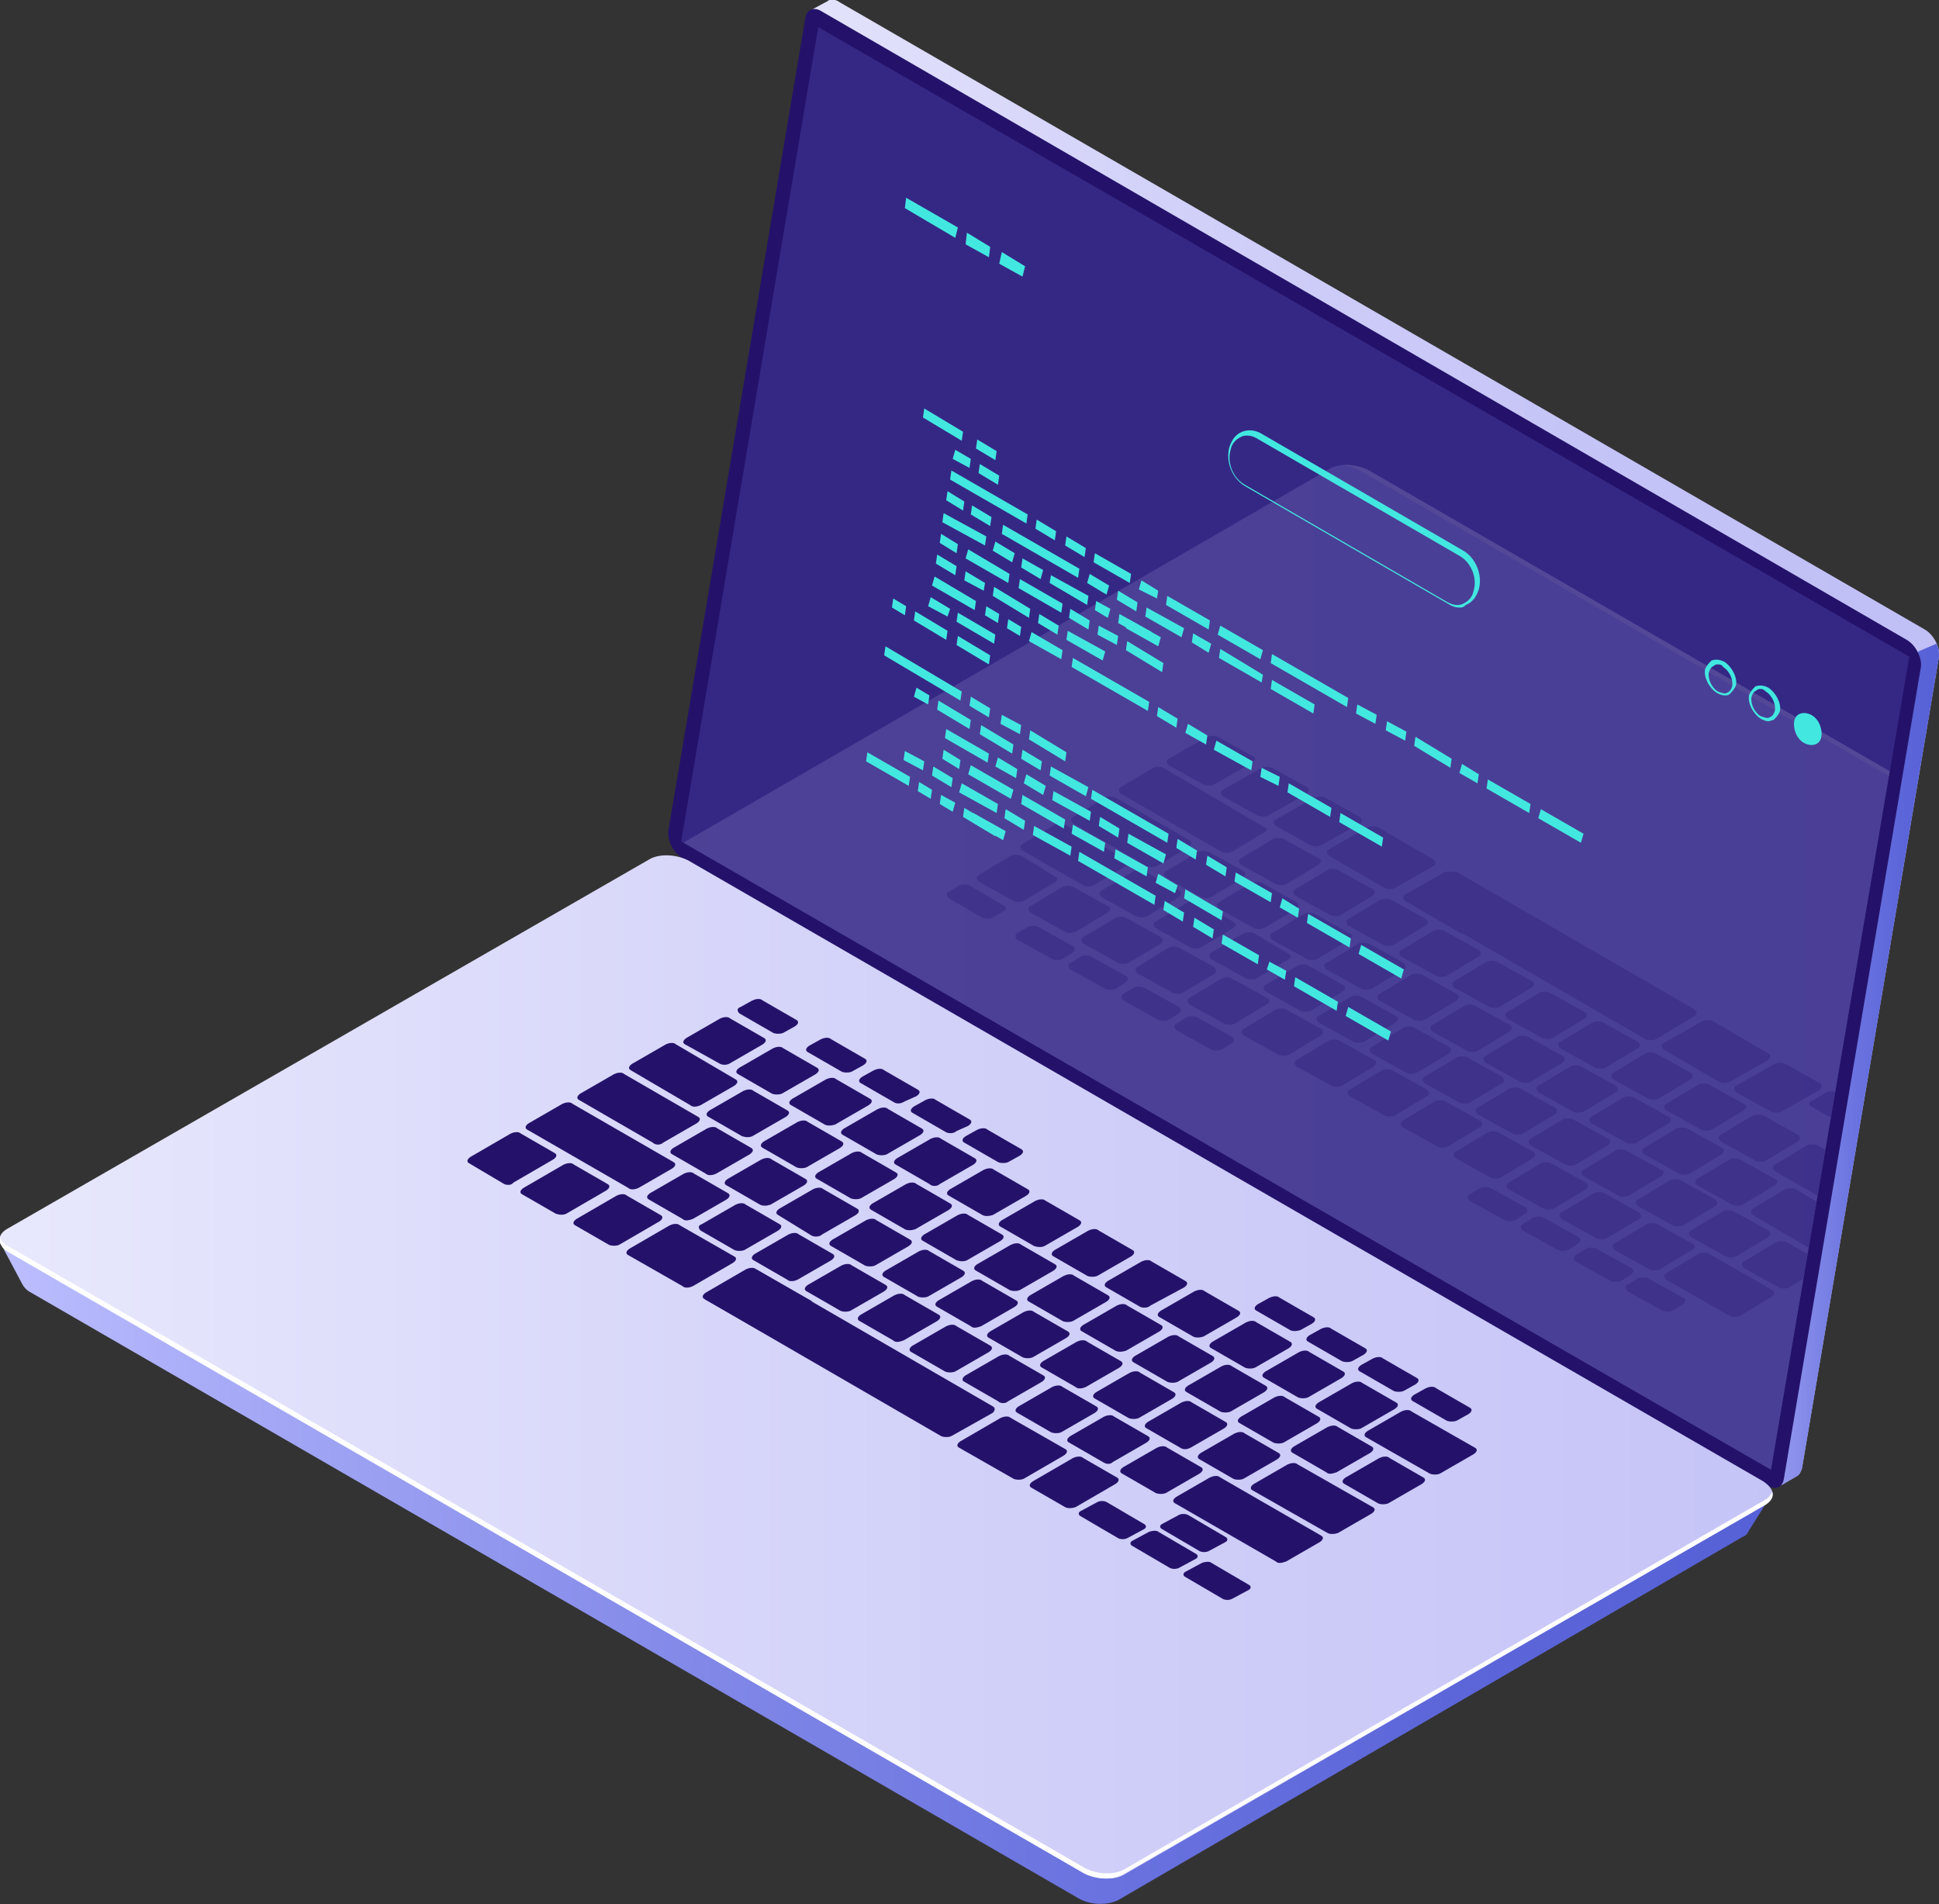 <?xml version="1.0" encoding="utf-8"?>
<!-- Generator: Adobe Illustrator 22.0.0, SVG Export Plug-In . SVG Version: 6.00 Build 0)  -->
<svg version="1.1" id="main" xmlns="http://www.w3.org/2000/svg" xmlns:xlink="http://www.w3.org/1999/xlink" x="0px" y="0px"
	 viewBox="0 0 150 147.3" style="enable-background:new 0 0 150 147.3;" xml:space="preserve">
<rect x="0" y="0" width="150" height="147.3" fill="#333333" stroke="none"/>
<style type="text/css">
	.st0{fill:url(#SVGID_1_);}
	.st1{fill:url(#SVGID_2_);}
	.st2{fill:#24126A;}
	.st3{opacity:0.51;}
	.st4{fill:#453C9E;}
	.st5{fill:url(#SVGID_3_);}
	.st6{fill:url(#SVGID_4_);}
	.st7{fill:#FFFFFF;}
	.st8{opacity:0.15;}
	.st9{clip-path:url(#SVGID_6_);}
	.st10{fill:url(#SVGID_7_);}
	.st11{fill:url(#SVGID_8_);}
	.st12{opacity:0.5;}
	.st13{fill:#42E8E0;}
</style>
<g id="group">
	<g>
		<g>
			
				<linearGradient id="SVGID_1_" gradientUnits="userSpaceOnUse" x1="1673.953" y1="57.475" x2="1770.93" y2="57.475" gradientTransform="matrix(-1 0 0 1 1823.953 0)">
				<stop  offset="0" style="stop-color:#C0BFF6"/>
				<stop  offset="0.294" style="stop-color:#C5C4F7"/>
				<stop  offset="0.64" style="stop-color:#D3D2F9"/>
				<stop  offset="1" style="stop-color:#E9E9FD"/>
			</linearGradient>
			<path class="st0" d="M53,63.5L63.5,1.2l-0.8-0.4L64,0.1l0,0c0.2-0.2,0.6-0.2,1,0.1l83.9,48.5c0.7,0.4,1.2,1.4,1.1,2.1l-10.6,62.8
				c-0.1,0.3-0.2,0.5-0.4,0.6l0,0l-1.2,0.7l-0.2-1.2l0.1,0L54.1,65.6C53.4,65.2,52.9,64.2,53,63.5z"/>
			
				<linearGradient id="SVGID_2_" gradientUnits="userSpaceOnUse" x1="1673.953" y1="82.345" x2="1690.605" y2="82.345" gradientTransform="matrix(-1 0 0 1 1823.953 0)">
				<stop  offset="0" style="stop-color:#5761D7"/>
				<stop  offset="0.178" style="stop-color:#5C66D9"/>
				<stop  offset="0.388" style="stop-color:#6A73DF"/>
				<stop  offset="0.613" style="stop-color:#8289E8"/>
				<stop  offset="0.849" style="stop-color:#A3A7F5"/>
				<stop  offset="1" style="stop-color:#BCBEFF"/>
			</linearGradient>
			<path class="st1" d="M148.4,50.4l1.4-0.6c0.2,0.4,0.2,0.7,0.2,1l-10.6,62.8c-0.1,0.3-0.2,0.5-0.4,0.6l0,0l-1.2,0.7l-0.2-1.2
				l0.1,0l-4.2-2.4L148.4,50.4z"/>
			<path class="st2" d="M52.8,66.4l83.9,48.5c0.6,0.4,1.2,0.2,1.3-0.5l10.6-62.8c0.1-0.7-0.4-1.7-1.1-2.1L63.6,0.9
				c-0.6-0.4-1.2-0.2-1.3,0.5L51.7,64.3C51.6,65,52.1,66,52.8,66.4z"/>
			<g class="st3">
				<polygon class="st4" points="63.3,2.1 147.7,50.8 137,113.7 52.7,65.1 				"/>
			</g>
		</g>
		<g>
			
				<linearGradient id="SVGID_3_" gradientUnits="userSpaceOnUse" x1="1686.945" y1="109.48" x2="1823.908" y2="109.48" gradientTransform="matrix(-1 0 0 1 1823.953 0)">
				<stop  offset="0" style="stop-color:#5761D7"/>
				<stop  offset="0.178" style="stop-color:#5C66D9"/>
				<stop  offset="0.388" style="stop-color:#6A73DF"/>
				<stop  offset="0.613" style="stop-color:#8289E8"/>
				<stop  offset="0.849" style="stop-color:#A3A7F5"/>
				<stop  offset="1" style="stop-color:#BCBEFF"/>
			</linearGradient>
			<path class="st5" d="M0,96.1l4.6,2.4L50.6,72c0.8-0.4,2.1-0.4,3,0.1l79.2,45.7c0.8-0.4,4.2-2.1,4.2-2.1l-1.7,2.7c0,0,0,0,0,0
				c-0.1,0.2-0.2,0.4-0.5,0.5L86.5,147c-0.8,0.4-2.1,0.4-3-0.1L2.4,100c-0.4-0.2-0.6-0.5-0.7-0.7l0,0L0,96.1z"/>
			
				<linearGradient id="SVGID_4_" gradientUnits="userSpaceOnUse" x1="1626.098" y1="105.735" x2="1827.918" y2="105.735" gradientTransform="matrix(-1 0 0 1 1823.953 0)">
				<stop  offset="0" style="stop-color:#C0BFF6"/>
				<stop  offset="0.294" style="stop-color:#C5C4F7"/>
				<stop  offset="0.64" style="stop-color:#D3D2F9"/>
				<stop  offset="1" style="stop-color:#E9E9FD"/>
			</linearGradient>
			<path class="st6" d="M0.8,96.9l83.1,48c0.9,0.5,2.3,0.6,3.1,0.1l49.6-28.6c0.8-0.5,0.7-1.2-0.2-1.8l-83.1-48
				c-0.9-0.5-2.3-0.6-3.1-0.1L0.5,95.1C-0.3,95.6-0.2,96.4,0.8,96.9z"/>
			<path class="st7" d="M0.8,96.5l83.1,48c0.9,0.5,2.3,0.6,3.1,0.1l49.6-28.6c0.3-0.2,0.4-0.4,0.5-0.6c0.1,0.4-0.1,0.7-0.5,1
				L86.9,145c-0.8,0.5-2.2,0.4-3.1-0.1l-83.1-48c-0.6-0.3-0.8-0.8-0.7-1.2C0.1,96,0.3,96.3,0.8,96.5z"/>
		</g>
	</g>
	<g class="st8">
		<defs>
			<polygon id="SVGID_5_" class="st8" points="147.7,50.8 63.3,2.1 52.7,65.1 137,113.7 			"/>
		</defs>
		<clipPath id="SVGID_6_">
			<use xlink:href="#SVGID_5_"  style="overflow:visible;"/>
		</clipPath>
		<g class="st9">
			<g>
				
					<linearGradient id="SVGID_7_" gradientUnits="userSpaceOnUse" x1="1634.279" y1="79.338" x2="1771.242" y2="79.338" gradientTransform="matrix(-1 0 0 1 1823.953 0)">
					<stop  offset="0" style="stop-color:#5761D7"/>
					<stop  offset="0.178" style="stop-color:#5C66D9"/>
					<stop  offset="0.388" style="stop-color:#6A73DF"/>
					<stop  offset="0.613" style="stop-color:#8289E8"/>
					<stop  offset="0.849" style="stop-color:#A3A7F5"/>
					<stop  offset="1" style="stop-color:#BCBEFF"/>
				</linearGradient>
				<path class="st10" d="M52.7,66l4.6,2.4l45.9-26.5c0.8-0.4,2.1-0.4,3,0.1l79.2,45.7c0.8-0.4,4.2-2.1,4.2-2.1l-1.7,2.7
					c0,0,0,0,0,0c-0.1,0.2-0.2,0.4-0.5,0.5l-48.4,27.9c-0.8,0.4-2.1,0.4-3-0.1L55.1,69.9c-0.4-0.2-0.6-0.5-0.7-0.7l0,0L52.7,66z"/>
				
					<linearGradient id="SVGID_8_" gradientUnits="userSpaceOnUse" x1="1680.299" y1="75.593" x2="1817.335" y2="75.593" gradientTransform="matrix(-1 0 0 1 1823.953 0)">
					<stop  offset="0" style="stop-color:#C0BFF6"/>
					<stop  offset="0.294" style="stop-color:#C5C4F7"/>
					<stop  offset="0.64" style="stop-color:#D3D2F9"/>
					<stop  offset="1" style="stop-color:#E9E9FD"/>
				</linearGradient>
				<path class="st11" d="M53.4,66.7l83.1,48c0.9,0.5,2.3,0.6,3.1,0.1l49.6-28.6c0.8-0.5,0.7-1.2-0.2-1.8l-83.1-48
					c-0.9-0.5-2.3-0.6-3.1-0.1L53.2,65C52.4,65.4,52.5,66.2,53.4,66.7z"/>
				<path class="st7" d="M189,84.4l-83.1-48c-0.6-0.3-1.4-0.5-2.1-0.4c0.5,0,1,0.2,1.4,0.4l83.1,48c0.9,0.5,1,1.3,0.2,1.8L139,114.8
					c-0.3,0.2-0.6,0.3-1,0.3c0.6,0,1.2,0,1.6-0.3l49.6-28.6C190,85.8,189.9,85,189,84.4z"/>
			</g>
			<g class="st12">
				<path class="st2" d="M96.9,58.5l-2.7-1.5c-0.2-0.1-0.6-0.1-0.8,0l-3,1.7c-0.2,0.1-0.2,0.3,0,0.5l2.7,1.5c0.2,0.1,0.6,0.1,0.8,0
					l3-1.7C97.1,58.8,97.2,58.6,96.9,58.5z"/>
				<path class="st2" d="M101.1,60.9l-2.7-1.5c-0.2-0.1-0.6-0.1-0.8,0l-3,1.7c-0.2,0.1-0.2,0.3,0,0.5l2.7,1.5c0.2,0.1,0.6,0.1,0.8,0
					l3-1.7C101.3,61.2,101.3,61,101.1,60.9z"/>
				<path class="st2" d="M105.2,63.2l-2.7-1.5c-0.2-0.1-0.6-0.1-0.8,0l-3,1.7c-0.2,0.1-0.2,0.3,0,0.5l2.7,1.5c0.2,0.1,0.6,0.1,0.8,0
					l3-1.7C105.4,63.6,105.4,63.4,105.2,63.2z"/>
				<path class="st2" d="M102,66.4l-2.7-1.5c-0.2-0.1-0.6-0.1-0.8,0l-2.5,1.5c-0.2,0.1-0.2,0.3,0,0.5l2.7,1.5c0.2,0.1,0.6,0.1,0.8,0
					l2.5-1.5C102.2,66.7,102.3,66.5,102,66.4z"/>
				<path class="st2" d="M106.2,68.8l-2.7-1.5c-0.2-0.1-0.6-0.1-0.8,0l-2.5,1.5c-0.2,0.1-0.2,0.3,0,0.5l2.7,1.5
					c0.2,0.1,0.6,0.1,0.8,0l2.5-1.5C106.4,69.1,106.4,68.9,106.2,68.8z"/>
				<path class="st2" d="M110.3,71.1l-2.7-1.5c-0.2-0.1-0.6-0.1-0.8,0l-2.5,1.5c-0.2,0.1-0.2,0.3,0,0.5l2.7,1.5
					c0.2,0.1,0.6,0.1,0.8,0l2.5-1.5C110.5,71.5,110.5,71.3,110.3,71.1z"/>
				<path class="st2" d="M114.4,73.5l-2.7-1.5c-0.2-0.1-0.6-0.1-0.8,0l-2.5,1.5c-0.2,0.1-0.2,0.3,0,0.5l2.7,1.5
					c0.2,0.1,0.6,0.1,0.8,0l2.5-1.5C114.6,73.9,114.6,73.6,114.4,73.5z"/>
				<path class="st2" d="M118.5,75.9l-2.7-1.5c-0.2-0.1-0.6-0.1-0.8,0l-2.5,1.5c-0.2,0.1-0.2,0.3,0,0.5l2.7,1.5
					c0.2,0.1,0.6,0.1,0.8,0l2.5-1.5C118.7,76.2,118.7,76,118.5,75.9z"/>
				<path class="st2" d="M122.6,78.3l-2.7-1.5c-0.2-0.1-0.6-0.1-0.8,0l-2.5,1.5c-0.2,0.1-0.2,0.3,0,0.5l2.7,1.5
					c0.2,0.1,0.6,0.1,0.8,0l2.5-1.5C122.8,78.6,122.8,78.4,122.6,78.3z"/>
				<path class="st2" d="M126.7,80.6l-2.7-1.5c-0.2-0.1-0.6-0.1-0.8,0l-2.5,1.5c-0.2,0.1-0.2,0.3,0,0.5l2.7,1.5
					c0.2,0.1,0.6,0.1,0.8,0l2.5-1.5C126.9,81,126.9,80.8,126.7,80.6z"/>
				<path class="st2" d="M130.8,83l-2.7-1.5c-0.2-0.1-0.6-0.1-0.8,0l-2.5,1.5c-0.2,0.1-0.2,0.3,0,0.5l2.7,1.5c0.2,0.1,0.6,0.1,0.8,0
					l2.5-1.5C131,83.4,131,83.1,130.8,83z"/>
				<path class="st2" d="M134.9,85.4l-2.7-1.5c-0.2-0.1-0.6-0.1-0.8,0l-2.5,1.5c-0.2,0.1-0.2,0.3,0,0.5l2.7,1.5
					c0.2,0.1,0.6,0.1,0.8,0l2.5-1.5C135.1,85.7,135.2,85.5,134.9,85.4z"/>
				<path class="st2" d="M139.1,87.8l-2.7-1.5c-0.2-0.1-0.6-0.1-0.8,0l-2.5,1.5c-0.2,0.1-0.2,0.3,0,0.5l2.7,1.5
					c0.2,0.1,0.6,0.1,0.8,0l2.5-1.5C139.3,88.1,139.3,87.9,139.1,87.8z"/>
				<path class="st2" d="M100.3,69.8l-2.7-1.5c-0.2-0.1-0.6-0.1-0.8,0l-2.5,1.5c-0.2,0.1-0.2,0.3,0,0.5l2.7,1.5
					c0.2,0.1,0.6,0.1,0.8,0l2.5-1.5C100.5,70.1,100.5,69.9,100.3,69.8z"/>
				<path class="st2" d="M96.2,67.4l-2.7-1.5c-0.2-0.1-0.6-0.1-0.8,0l-2.5,1.5c-0.2,0.1-0.2,0.3,0,0.5l2.7,1.5
					c0.2,0.1,0.6,0.1,0.8,0l2.5-1.5C96.3,67.7,96.4,67.5,96.2,67.4z"/>
				<path class="st2" d="M92,65l-5.7-3.3c-0.2-0.1-0.6-0.1-0.8,0l-2.5,1.5c-0.2,0.1-0.2,0.3,0,0.5l5.7,3.3c0.2,0.1,0.6,0.1,0.8,0
					l2.5-1.5C92.2,65.3,92.2,65.1,92,65z"/>
				<path class="st2" d="M87.1,66.5l-4.7-2.7c-0.2-0.1-0.6-0.1-0.8,0l-2.5,1.5c-0.2,0.1-0.2,0.3,0,0.5l4.7,2.7
					c0.2,0.1,0.6,0.1,0.8,0l2.5-1.5C87.3,66.9,87.3,66.7,87.1,66.5z"/>
				<path class="st2" d="M104.4,72.2l-2.7-1.5c-0.2-0.1-0.6-0.1-0.8,0l-2.5,1.5c-0.2,0.1-0.2,0.3,0,0.5l2.7,1.5
					c0.2,0.1,0.6,0.1,0.8,0l2.5-1.5C104.6,72.5,104.7,72.3,104.4,72.2z"/>
				<path class="st2" d="M108.6,74.5l-2.7-1.5c-0.2-0.1-0.6-0.1-0.8,0l-2.5,1.5c-0.2,0.1-0.2,0.3,0,0.5l2.7,1.5
					c0.2,0.1,0.6,0.1,0.8,0l2.5-1.5C108.8,74.9,108.8,74.7,108.6,74.5z"/>
				<path class="st2" d="M112.7,76.9l-2.7-1.5c-0.2-0.1-0.6-0.1-0.8,0l-2.5,1.5c-0.2,0.1-0.2,0.3,0,0.5l2.7,1.5
					c0.2,0.1,0.6,0.1,0.8,0l2.5-1.5C112.9,77.2,112.9,77,112.7,76.9z"/>
				<path class="st2" d="M116.8,79.3l-2.7-1.5c-0.2-0.1-0.6-0.1-0.8,0l-2.5,1.5c-0.2,0.1-0.2,0.3,0,0.5l2.7,1.5
					c0.2,0.1,0.6,0.1,0.8,0l2.5-1.5C117,79.6,117,79.4,116.8,79.3z"/>
				<path class="st2" d="M120.9,81.7l-2.7-1.5c-0.2-0.1-0.6-0.1-0.8,0l-2.5,1.5c-0.2,0.1-0.2,0.3,0,0.5l2.7,1.5
					c0.2,0.1,0.6,0.1,0.8,0l2.5-1.5C121.1,82,121.1,81.8,120.9,81.7z"/>
				<path class="st2" d="M125,84l-2.7-1.5c-0.2-0.1-0.6-0.1-0.8,0L119,84c-0.2,0.1-0.2,0.3,0,0.5l2.7,1.5c0.2,0.1,0.6,0.1,0.8,0
					l2.5-1.5C125.2,84.4,125.2,84.2,125,84z"/>
				<path class="st2" d="M129.1,86.4l-2.7-1.5c-0.2-0.1-0.6-0.1-0.8,0l-2.5,1.5c-0.2,0.1-0.2,0.3,0,0.5l2.7,1.5
					c0.2,0.1,0.6,0.1,0.8,0l2.5-1.5C129.3,86.7,129.3,86.5,129.1,86.4z"/>
				<path class="st2" d="M133.2,88.8l-2.7-1.5c-0.2-0.1-0.6-0.1-0.8,0l-2.5,1.5c-0.2,0.1-0.2,0.3,0,0.5l2.7,1.5
					c0.2,0.1,0.6,0.1,0.8,0l2.5-1.5C133.4,89.1,133.4,88.9,133.2,88.8z"/>
				<path class="st2" d="M137.3,91.2l-2.7-1.5c-0.2-0.1-0.6-0.1-0.8,0l-2.5,1.5c-0.2,0.1-0.2,0.3,0,0.5l2.7,1.5
					c0.2,0.1,0.6,0.1,0.8,0l2.5-1.5C137.5,91.5,137.6,91.3,137.3,91.2z"/>
				<path class="st2" d="M144.7,95.4l-5.8-3.4c-0.2-0.1-0.6-0.1-0.8,0l-2.5,1.5c-0.2,0.1-0.2,0.3,0,0.5l5.8,3.4
					c0.2,0.1,0.6,0.1,0.8,0l2.5-1.5C144.9,95.7,144.9,95.5,144.7,95.4z"/>
				<path class="st2" d="M137.1,99.8l-4.9-2.8c-0.2-0.1-0.6-0.1-0.8,0l-2.5,1.5c-0.2,0.1-0.2,0.3,0,0.5l4.9,2.8
					c0.2,0.1,0.6,0.1,0.8,0l2.5-1.5C137.3,100.1,137.3,99.9,137.1,99.8z"/>
				<path class="st2" d="M103.9,76.2l-2.7-1.5c-0.2-0.1-0.6-0.1-0.8,0l-2.5,1.5c-0.2,0.1-0.2,0.3,0,0.5l2.7,1.5
					c0.2,0.1,0.6,0.1,0.8,0l2.5-1.5C104.1,76.5,104.1,76.3,103.9,76.2z"/>
				<path class="st2" d="M99.7,73.8L97,72.2c-0.2-0.1-0.6-0.1-0.8,0l-2.5,1.5c-0.2,0.1-0.2,0.3,0,0.5l2.7,1.5c0.2,0.1,0.6,0.1,0.8,0
					l2.5-1.5C99.9,74.1,99.9,73.9,99.7,73.8z"/>
				<path class="st2" d="M95.4,71.3l-2.7-1.5c-0.2-0.1-0.6-0.1-0.8,0l-2.5,1.5c-0.2,0.1-0.2,0.3,0,0.5l2.7,1.5
					c0.2,0.1,0.6,0.1,0.8,0l2.5-1.5C95.6,71.7,95.7,71.5,95.4,71.3z"/>
				<path class="st2" d="M91.2,68.9l-2.7-1.5c-0.2-0.1-0.6-0.1-0.8,0l-2.5,1.5c-0.2,0.1-0.2,0.3,0,0.5l2.7,1.5
					c0.2,0.1,0.6,0.1,0.8,0l2.5-1.5C91.4,69.2,91.4,69,91.2,68.9z"/>
				<path class="st2" d="M108,78.6l-2.7-1.5c-0.2-0.1-0.6-0.1-0.8,0l-2.5,1.5c-0.2,0.1-0.2,0.3,0,0.5l2.7,1.5c0.2,0.1,0.6,0.1,0.8,0
					l2.5-1.5C108.2,78.9,108.2,78.7,108,78.6z"/>
				<path class="st2" d="M112.1,81l-2.7-1.5c-0.2-0.1-0.6-0.1-0.8,0l-2.5,1.5c-0.2,0.1-0.2,0.3,0,0.5l2.7,1.5c0.2,0.1,0.6,0.1,0.8,0
					l2.5-1.5C112.3,81.3,112.3,81.1,112.1,81z"/>
				<path class="st2" d="M116.2,83.3l-2.7-1.5c-0.2-0.1-0.6-0.1-0.8,0l-2.5,1.5c-0.2,0.1-0.2,0.3,0,0.5l2.7,1.5
					c0.2,0.1,0.6,0.1,0.8,0l2.5-1.5C116.4,83.7,116.4,83.5,116.2,83.3z"/>
				<path class="st2" d="M120.3,85.7l-2.7-1.5c-0.2-0.1-0.6-0.1-0.8,0l-2.5,1.5c-0.2,0.1-0.2,0.3,0,0.5l2.7,1.5
					c0.2,0.1,0.6,0.1,0.8,0l2.5-1.5C120.5,86,120.5,85.8,120.3,85.7z"/>
				<path class="st2" d="M124.4,88.1l-2.7-1.5c-0.2-0.1-0.6-0.1-0.8,0l-2.5,1.5c-0.2,0.1-0.2,0.3,0,0.5l2.7,1.5
					c0.2,0.1,0.6,0.1,0.8,0l2.5-1.5C124.6,88.4,124.6,88.2,124.4,88.1z"/>
				<path class="st2" d="M128.5,90.5l-2.7-1.5c-0.2-0.1-0.6-0.1-0.8,0l-2.5,1.5c-0.2,0.1-0.2,0.3,0,0.5l2.7,1.5
					c0.2,0.1,0.6,0.1,0.8,0l2.5-1.5C128.7,90.8,128.8,90.6,128.5,90.5z"/>
				<path class="st2" d="M132.7,92.8l-2.7-1.5c-0.2-0.1-0.6-0.1-0.8,0l-2.5,1.5c-0.2,0.1-0.2,0.3,0,0.5l2.7,1.5
					c0.2,0.1,0.6,0.1,0.8,0l2.5-1.5C132.9,93.2,132.9,93,132.7,92.8z"/>
				<path class="st2" d="M136.8,95.2l-2.7-1.5c-0.2-0.1-0.6-0.1-0.8,0l-2.5,1.5c-0.2,0.1-0.2,0.3,0,0.5l2.7,1.5
					c0.2,0.1,0.6,0.1,0.8,0l2.5-1.5C137,95.5,137,95.3,136.8,95.2z"/>
				<path class="st2" d="M140.9,97.6l-2.7-1.5c-0.2-0.1-0.6-0.1-0.8,0l-2.5,1.5c-0.2,0.1-0.2,0.3,0,0.5l2.7,1.5
					c0.2,0.1,0.6,0.1,0.8,0l2.5-1.5C141.1,97.9,141.1,97.7,140.9,97.6z"/>
				<path class="st2" d="M93.9,74.8l-2.7-1.5c-0.2-0.1-0.6-0.1-0.8,0L88,74.8c-0.2,0.1-0.2,0.3,0,0.5l2.7,1.5c0.2,0.1,0.6,0.1,0.8,0
					l2.5-1.5C94.1,75.2,94.1,75,93.9,74.8z"/>
				<path class="st2" d="M89.8,72.5l-2.7-1.5c-0.2-0.1-0.6-0.1-0.8,0l-2.5,1.5c-0.2,0.1-0.2,0.3,0,0.5l2.7,1.5
					c0.2,0.1,0.6,0.1,0.8,0l2.5-1.5C90,72.8,90,72.6,89.8,72.5z"/>
				<path class="st2" d="M85.7,70.1l-2.7-1.5c-0.2-0.1-0.6-0.1-0.8,0l-2.5,1.5c-0.2,0.1-0.2,0.3,0,0.5l2.7,1.5
					c0.2,0.1,0.6,0.1,0.8,0l2.5-1.5C85.9,70.5,86,70.2,85.7,70.1z"/>
				<path class="st2" d="M81.6,67.8L79,66.2c-0.2-0.1-0.6-0.1-0.8,0l-2.5,1.5c-0.2,0.1-0.2,0.3,0,0.5l2.7,1.5c0.2,0.1,0.6,0.1,0.8,0
					l2.5-1.5C81.8,68.1,81.9,67.9,81.6,67.8z"/>
				<path class="st2" d="M77.7,70.1L75,68.5c-0.2-0.1-0.6-0.1-0.8,0L73.4,69c-0.2,0.1-0.2,0.3,0,0.5L76,71c0.2,0.1,0.6,0.1,0.8,0
					l0.8-0.5C77.9,70.4,77.9,70.2,77.7,70.1z"/>
				<path class="st2" d="M83,73.2l-2.7-1.5c-0.2-0.1-0.6-0.1-0.8,0l-0.8,0.5c-0.2,0.1-0.2,0.3,0,0.5l2.7,1.5c0.2,0.1,0.6,0.1,0.8,0
					l0.8-0.5C83.2,73.5,83.2,73.3,83,73.2z"/>
				<path class="st2" d="M87.1,75.5L84.4,74c-0.2-0.1-0.6-0.1-0.8,0l-0.8,0.5c-0.2,0.1-0.2,0.3,0,0.5l2.7,1.5c0.2,0.1,0.6,0.1,0.8,0
					l0.8-0.5C87.3,75.8,87.3,75.6,87.1,75.5z"/>
				<path class="st2" d="M91.2,77.9l-2.7-1.5c-0.2-0.1-0.6-0.1-0.8,0l-0.8,0.5c-0.2,0.1-0.2,0.3,0,0.5l2.7,1.5
					c0.2,0.1,0.6,0.1,0.8,0l0.8-0.5C91.4,78.2,91.4,78,91.2,77.9z"/>
				<path class="st2" d="M95.3,80.2l-2.7-1.5c-0.2-0.1-0.6-0.1-0.8,0L91,79.2c-0.2,0.1-0.2,0.3,0,0.5l2.7,1.5c0.2,0.1,0.6,0.1,0.8,0
					l0.8-0.5C95.5,80.6,95.5,80.3,95.3,80.2z"/>
				<path class="st2" d="M118,93.4l-2.7-1.5c-0.2-0.1-0.6-0.1-0.8,0l-0.8,0.5c-0.2,0.1-0.2,0.3,0,0.5l2.7,1.5c0.2,0.1,0.6,0.1,0.8,0
					l0.8-0.5C118.2,93.7,118.2,93.5,118,93.4z"/>
				<path class="st2" d="M122.1,95.7l-2.7-1.5c-0.2-0.1-0.6-0.1-0.8,0l-0.8,0.5c-0.2,0.1-0.2,0.3,0,0.5l2.7,1.5
					c0.2,0.1,0.6,0.1,0.8,0l0.8-0.5C122.3,96,122.3,95.8,122.1,95.7z"/>
				<path class="st2" d="M126.2,98.1l-2.7-1.5c-0.2-0.1-0.6-0.1-0.8,0l-0.8,0.5c-0.2,0.1-0.2,0.3,0,0.5l2.7,1.5
					c0.2,0.1,0.6,0.1,0.8,0l0.8-0.5C126.4,98.4,126.4,98.2,126.2,98.1z"/>
				<path class="st2" d="M130.2,100.4l-2.7-1.5c-0.2-0.1-0.6-0.1-0.8,0l-0.8,0.5c-0.2,0.1-0.2,0.3,0,0.5l2.7,1.5
					c0.2,0.1,0.6,0.1,0.8,0l0.8-0.5C130.4,100.7,130.5,100.5,130.2,100.4z"/>
				<path class="st2" d="M98,77.2l-2.7-1.5c-0.2-0.1-0.6-0.1-0.8,0l-2.5,1.5c-0.2,0.1-0.2,0.3,0,0.5l2.7,1.5c0.2,0.1,0.6,0.1,0.8,0
					l2.5-1.5C98.2,77.6,98.3,77.3,98,77.2z"/>
				<path class="st2" d="M102.2,79.6l-2.7-1.5c-0.2-0.1-0.6-0.1-0.8,0l-2.5,1.5c-0.2,0.1-0.2,0.3,0,0.5l2.7,1.5
					c0.2,0.1,0.6,0.1,0.8,0l2.5-1.5C102.4,79.9,102.4,79.7,102.2,79.6z"/>
				<path class="st2" d="M106.3,82l-2.7-1.5c-0.2-0.1-0.6-0.1-0.8,0l-2.5,1.5c-0.2,0.1-0.2,0.3,0,0.5l2.7,1.5c0.2,0.1,0.6,0.1,0.8,0
					l2.5-1.5C106.5,82.3,106.5,82.1,106.3,82z"/>
				<path class="st2" d="M110.4,84.3l-2.7-1.5c-0.2-0.1-0.6-0.1-0.8,0l-2.5,1.5c-0.2,0.1-0.2,0.3,0,0.5l2.7,1.5
					c0.2,0.1,0.6,0.1,0.8,0l2.5-1.5C110.6,84.7,110.6,84.5,110.4,84.3z"/>
				<path class="st2" d="M114.5,86.7l-2.7-1.5c-0.2-0.1-0.6-0.1-0.8,0l-2.5,1.5c-0.2,0.1-0.2,0.3,0,0.5l2.7,1.5
					c0.2,0.1,0.6,0.1,0.8,0l2.5-1.5C114.7,87.1,114.7,86.8,114.5,86.7z"/>
				<path class="st2" d="M118.6,89.1l-2.7-1.5c-0.2-0.1-0.6-0.1-0.8,0l-2.5,1.5c-0.2,0.1-0.2,0.3,0,0.5l2.7,1.5
					c0.2,0.1,0.6,0.1,0.8,0l2.5-1.5C118.8,89.4,118.8,89.2,118.6,89.1z"/>
				<path class="st2" d="M122.7,91.5l-2.7-1.5c-0.2-0.1-0.6-0.1-0.8,0l-2.5,1.5c-0.2,0.1-0.2,0.3,0,0.5l2.7,1.5
					c0.2,0.1,0.6,0.1,0.8,0l2.5-1.5C122.9,91.8,122.9,91.6,122.7,91.5z"/>
				<path class="st2" d="M126.8,93.8l-2.7-1.5c-0.2-0.1-0.6-0.1-0.8,0l-2.5,1.5c-0.2,0.1-0.2,0.3,0,0.5l2.7,1.5
					c0.2,0.1,0.6,0.1,0.8,0l2.5-1.5C127,94.2,127,94,126.8,93.8z"/>
				<path class="st2" d="M130.9,96.2l-2.7-1.5c-0.2-0.1-0.6-0.1-0.8,0l-2.5,1.5c-0.2,0.1-0.2,0.3,0,0.5l2.7,1.5
					c0.2,0.1,0.6,0.1,0.8,0l2.5-1.5C131.1,96.6,131.2,96.3,130.9,96.2z"/>
				<path class="st2" d="M97.8,64L90,59.4c-0.2-0.1-0.6-0.1-0.8,0l-2.5,1.5c-0.2,0.1-0.2,0.3,0,0.5l7.8,4.5c0.2,0.1,0.6,0.1,0.8,0
					l2.5-1.5C98,64.3,98.1,64.1,97.8,64z"/>
				<path class="st2" d="M148.4,93.1l-7.8-4.5c-0.2-0.1-0.6-0.1-0.8,0l-2.5,1.5c-0.2,0.1-0.2,0.3,0,0.5l7.8,4.5
					c0.2,0.1,0.6,0.1,0.8,0l2.5-1.5C148.6,93.5,148.6,93.3,148.4,93.1z"/>
				<path class="st2" d="M140.8,83.8l-2.7-1.5c-0.2-0.1-0.6-0.1-0.8,0l-3,1.7c-0.2,0.1-0.2,0.3,0,0.5l2.7,1.5c0.2,0.1,0.6,0.1,0.8,0
					l3-1.7C140.9,84.1,141,83.9,140.8,83.8z"/>
				<path class="st2" d="M110.9,66.5l-4.3-2.5c-0.2-0.1-0.6-0.1-0.8,0l-3,1.7c-0.2,0.1-0.2,0.3,0,0.5l4.3,2.5c0.2,0.1,0.6,0.1,0.8,0
					l3-1.7C111.1,66.9,111.1,66.7,110.9,66.5z"/>
				<path class="st2" d="M136.8,81.5l-4.3-2.5c-0.2-0.1-0.6-0.1-0.8,0l-3,1.7c-0.2,0.1-0.2,0.3,0,0.5l4.3,2.5c0.2,0.1,0.6,0.1,0.8,0
					l3-1.7C137,81.8,137,81.6,136.8,81.5z"/>
				<path class="st2" d="M116.8,70l-4.3-2.5c-0.2-0.1-0.6-0.1-0.8,0l-3,1.7c-0.2,0.1-0.2,0.3,0,0.5l4.3,2.5c0.2,0.1,0.6,0.1,0.8,0
					l3-1.7C117,70.3,117,70.1,116.8,70z"/>
				<path class="st2" d="M108.8,69.7l18.5,10.7c0.2,0.1,0.6,0.1,0.8,0l3-1.8c0.2-0.1,0.2-0.3,0-0.5l-18.5-10.7L108.8,69.7z"/>
				<path class="st2" d="M148.3,90.4l3,1.7c0.2,0.1,0.5,0.1,0.7,0l1.2-0.7c0.2-0.1,0.2-0.3,0-0.4l-3-1.7c-0.2-0.1-0.5-0.1-0.7,0
					l-1.2,0.7C148.2,90.1,148.2,90.3,148.3,90.4z"/>
				<path class="st2" d="M144.2,88l3,1.7c0.2,0.1,0.5,0.1,0.7,0L149,89c0.2-0.1,0.2-0.3,0-0.4l-3-1.7c-0.2-0.1-0.5-0.1-0.7,0
					l-1.2,0.7C144,87.7,144,87.9,144.2,88z"/>
				<path class="st2" d="M140.1,85.6l3,1.7c0.2,0.1,0.5,0.1,0.7,0l1.2-0.7c0.2-0.1,0.2-0.3,0-0.4l-3-1.7c-0.2-0.1-0.5-0.1-0.7,0
					l-1.2,0.7C139.9,85.3,139.9,85.5,140.1,85.6z"/>
				<path class="st2" d="M142,89.2l3,1.7c0.2,0.1,0.5,0.1,0.7,0l1.2-0.7c0.2-0.1,0.2-0.3,0-0.4l-3-1.7c-0.2-0.1-0.5-0.1-0.7,0
					l-1.2,0.7C141.9,88.9,141.9,89.1,142,89.2z"/>
			</g>
		</g>
	</g>
	<path class="st2" d="M39,91.6L36.3,90c-0.2-0.1-0.2-0.3,0.1-0.5l3.1-1.8c0.2-0.1,0.6-0.2,0.8,0l2.6,1.5c0.2,0.1,0.2,0.3-0.1,0.5
		l-3.1,1.8C39.6,91.7,39.2,91.7,39,91.6z"/>
	<path class="st2" d="M43,93.9l-2.6-1.5c-0.2-0.1-0.2-0.3,0.1-0.5l3.1-1.8c0.2-0.1,0.6-0.2,0.8,0l2.6,1.5c0.2,0.1,0.2,0.3-0.1,0.5
		l-3.1,1.8C43.6,94,43.3,94,43,93.9z"/>
	<path class="st2" d="M47.1,96.3l-2.6-1.5c-0.2-0.1-0.2-0.3,0.1-0.5l3.1-1.8c0.2-0.1,0.6-0.2,0.8,0l2.6,1.5c0.2,0.1,0.2,0.3-0.1,0.5
		l-3.1,1.8C47.7,96.4,47.3,96.4,47.1,96.3z"/>
	<path class="st2" d="M52.8,94.3l-2.6-1.5c-0.2-0.1-0.2-0.3,0.1-0.5l2.6-1.5c0.2-0.1,0.6-0.2,0.8,0l2.6,1.5c0.2,0.1,0.2,0.3-0.1,0.5
		l-2.6,1.5C53.3,94.4,53,94.5,52.8,94.3z"/>
	<path class="st2" d="M56.8,96.7l-2.6-1.5C54,95,54,94.8,54.3,94.7l2.6-1.5c0.2-0.1,0.6-0.2,0.8,0l2.6,1.5c0.2,0.1,0.2,0.3-0.1,0.5
		l-2.6,1.5C57.4,96.8,57,96.8,56.8,96.7z"/>
	<path class="st2" d="M60.9,99l-2.6-1.5c-0.2-0.1-0.2-0.3,0.1-0.5l2.6-1.5c0.2-0.1,0.6-0.2,0.8,0l2.6,1.5c0.2,0.1,0.2,0.3-0.1,0.5
		L61.7,99C61.5,99.1,61.1,99.2,60.9,99z"/>
	<path class="st2" d="M65,101.4l-2.6-1.5c-0.2-0.1-0.2-0.3,0.1-0.5l2.6-1.5c0.2-0.1,0.6-0.2,0.8,0l2.6,1.5c0.2,0.1,0.2,0.3-0.1,0.5
		l-2.6,1.5C65.6,101.5,65.2,101.5,65,101.4z"/>
	<path class="st2" d="M69.1,103.7l-2.6-1.5c-0.2-0.1-0.2-0.3,0.1-0.5l2.6-1.5c0.2-0.1,0.6-0.2,0.8,0l2.6,1.5
		c0.2,0.1,0.2,0.3-0.1,0.5l-2.6,1.5C69.6,103.8,69.3,103.9,69.1,103.7z"/>
	<path class="st2" d="M73.1,106.1l-2.6-1.5c-0.2-0.1-0.2-0.3,0.1-0.5l2.6-1.5c0.2-0.1,0.6-0.2,0.8,0l2.6,1.5
		c0.2,0.1,0.2,0.3-0.1,0.5l-2.6,1.5C73.7,106.2,73.3,106.2,73.1,106.1z"/>
	<path class="st2" d="M77.2,108.4l-2.6-1.5c-0.2-0.1-0.2-0.3,0.1-0.5l2.6-1.5c0.2-0.1,0.6-0.2,0.8,0l2.6,1.5
		c0.2,0.1,0.2,0.3-0.1,0.5l-2.6,1.5C77.8,108.6,77.4,108.6,77.2,108.4z"/>
	<path class="st2" d="M81.3,110.8l-2.6-1.5c-0.2-0.1-0.2-0.3,0.1-0.5l2.6-1.5c0.2-0.1,0.6-0.2,0.8,0l2.6,1.5
		c0.2,0.1,0.2,0.3-0.1,0.5l-2.6,1.5C81.9,110.9,81.5,110.9,81.3,110.8z"/>
	<path class="st2" d="M85.3,113.1l-2.6-1.5c-0.2-0.1-0.2-0.3,0.1-0.5l2.6-1.5c0.2-0.1,0.6-0.2,0.8,0l2.6,1.5
		c0.2,0.1,0.2,0.3-0.1,0.5l-2.6,1.5C85.9,113.3,85.6,113.3,85.3,113.1z"/>
	<path class="st2" d="M89.4,115.5l-2.6-1.5c-0.2-0.1-0.2-0.3,0.1-0.5l2.6-1.5c0.2-0.1,0.6-0.2,0.8,0l2.6,1.5
		c0.2,0.1,0.2,0.3-0.1,0.5l-2.6,1.5C90,115.6,89.6,115.6,89.4,115.5z"/>
	<path class="st2" d="M58.8,93.2l-2.6-1.5c-0.2-0.1-0.2-0.3,0.1-0.5l2.6-1.5c0.2-0.1,0.6-0.2,0.8,0l2.6,1.5c0.2,0.1,0.2,0.3-0.1,0.5
		l-2.6,1.5C59.3,93.3,59,93.3,58.8,93.2z"/>
	<path class="st2" d="M54.6,90.8L52,89.3c-0.2-0.1-0.2-0.3,0.1-0.5l2.6-1.5c0.2-0.1,0.6-0.2,0.8,0l2.6,1.5c0.2,0.1,0.2,0.3-0.1,0.5
		l-2.6,1.5C55.2,90.9,54.8,91,54.6,90.8z"/>
	<path class="st2" d="M50.5,88.4l-5.7-3.3c-0.2-0.1-0.2-0.3,0.1-0.5l2.6-1.5c0.2-0.1,0.6-0.2,0.8,0l5.7,3.3c0.2,0.1,0.2,0.3-0.1,0.5
		l-2.6,1.5C51.1,88.6,50.7,88.6,50.5,88.4z"/>
	<path class="st2" d="M53.4,85.5l-4.6-2.7c-0.2-0.1-0.2-0.3,0.1-0.5l2.6-1.5c0.2-0.1,0.6-0.2,0.8,0l4.6,2.7c0.2,0.1,0.2,0.3-0.1,0.5
		l-2.6,1.5C54,85.6,53.6,85.7,53.4,85.5z"/>
	<path class="st2" d="M62.8,95.6L60.2,94c-0.2-0.1-0.2-0.3,0.1-0.5l2.6-1.5c0.2-0.1,0.6-0.2,0.8,0l2.6,1.5c0.2,0.1,0.2,0.3-0.1,0.5
		l-2.6,1.5C63.4,95.7,63,95.7,62.8,95.6z"/>
	<path class="st2" d="M66.9,97.9l-2.6-1.5c-0.2-0.1-0.2-0.3,0.1-0.5l2.6-1.5c0.2-0.1,0.6-0.2,0.8,0l2.6,1.5c0.2,0.1,0.2,0.3-0.1,0.5
		l-2.6,1.5C67.5,98,67.1,98,66.9,97.9z"/>
	<path class="st2" d="M71,100.3l-2.6-1.5c-0.2-0.1-0.2-0.3,0.1-0.5l2.6-1.5c0.2-0.1,0.6-0.2,0.8,0l2.6,1.5c0.2,0.1,0.2,0.3-0.1,0.5
		l-2.6,1.5C71.6,100.4,71.2,100.4,71,100.3z"/>
	<path class="st2" d="M75.1,102.6l-2.6-1.5c-0.2-0.1-0.2-0.3,0.1-0.5l2.6-1.5c0.2-0.1,0.6-0.2,0.8,0l2.6,1.5
		c0.2,0.1,0.2,0.3-0.1,0.5l-2.6,1.5C75.6,102.7,75.3,102.8,75.1,102.6z"/>
	<path class="st2" d="M79.1,105l-2.6-1.5c-0.2-0.1-0.2-0.3,0.1-0.5l2.6-1.5c0.2-0.1,0.6-0.2,0.8,0l2.6,1.5c0.2,0.1,0.2,0.3-0.1,0.5
		l-2.6,1.5C79.7,105.1,79.3,105.1,79.1,105z"/>
	<path class="st2" d="M83.2,107.3l-2.6-1.5c-0.2-0.1-0.2-0.3,0.1-0.5l2.6-1.5c0.2-0.1,0.6-0.2,0.8,0l2.6,1.5
		c0.2,0.1,0.2,0.3-0.1,0.5l-2.6,1.5C83.8,107.4,83.4,107.5,83.2,107.3z"/>
	<path class="st2" d="M87.3,109.7l-2.6-1.5c-0.2-0.1-0.2-0.3,0.1-0.5l2.6-1.5c0.2-0.1,0.6-0.2,0.8,0l2.6,1.5
		c0.2,0.1,0.2,0.3-0.1,0.5l-2.6,1.5C87.9,109.8,87.5,109.8,87.3,109.7z"/>
	<path class="st2" d="M91.3,112l-2.6-1.5c-0.2-0.1-0.2-0.3,0.1-0.5l2.6-1.5c0.2-0.1,0.6-0.2,0.8,0l2.6,1.5c0.2,0.1,0.2,0.3-0.1,0.5
		l-2.6,1.5C91.9,112.1,91.6,112.2,91.3,112z"/>
	<path class="st2" d="M95.4,114.4l-2.6-1.5c-0.2-0.1-0.2-0.3,0.1-0.5l2.6-1.5c0.2-0.1,0.6-0.2,0.8,0l2.6,1.5
		c0.2,0.1,0.2,0.3-0.1,0.5l-2.6,1.5C96,114.5,95.6,114.5,95.4,114.4z"/>
	<path class="st2" d="M102.7,118.6l-5.8-3.3c-0.2-0.1-0.2-0.3,0.1-0.5l2.6-1.5c0.2-0.1,0.6-0.2,0.8,0l5.8,3.3
		c0.2,0.1,0.2,0.3-0.1,0.5l-2.6,1.5C103.2,118.7,102.9,118.7,102.7,118.6z"/>
	<path class="st2" d="M110.6,114l-4.9-2.8c-0.2-0.1-0.2-0.3,0.1-0.5l2.6-1.5c0.2-0.1,0.6-0.2,0.8,0l4.9,2.8c0.2,0.1,0.2,0.3-0.1,0.5
		l-2.6,1.5C111.2,114.1,110.8,114.1,110.6,114z"/>
	<path class="st2" d="M70,95.1l-2.6-1.5c-0.2-0.1-0.2-0.3,0.1-0.5l2.6-1.5c0.2-0.1,0.6-0.2,0.8,0l2.6,1.5c0.2,0.1,0.2,0.3-0.1,0.5
		l-2.6,1.5C70.5,95.2,70.2,95.2,70,95.1z"/>
	<path class="st2" d="M65.8,92.7l-2.6-1.5c-0.2-0.1-0.2-0.3,0.1-0.5l2.6-1.5c0.2-0.1,0.6-0.2,0.8,0l2.6,1.5c0.2,0.1,0.2,0.3-0.1,0.5
		l-2.6,1.5C66.4,92.8,66,92.8,65.8,92.7z"/>
	<path class="st2" d="M61.6,90.3L59,88.8c-0.2-0.1-0.2-0.3,0.1-0.5l2.6-1.5c0.2-0.1,0.6-0.2,0.8,0l2.6,1.5c0.2,0.1,0.2,0.3-0.1,0.5
		l-2.6,1.5C62.2,90.4,61.8,90.4,61.6,90.3z"/>
	<path class="st2" d="M57.4,87.9l-2.6-1.5c-0.2-0.1-0.2-0.3,0.1-0.5l2.6-1.5c0.2-0.1,0.6-0.2,0.8,0l2.6,1.5c0.2,0.1,0.2,0.3-0.1,0.5
		l-2.6,1.5C58,88,57.7,88,57.4,87.9z"/>
	<path class="st2" d="M74,97.5l-2.6-1.5c-0.2-0.1-0.2-0.3,0.1-0.5l2.6-1.5c0.2-0.1,0.6-0.2,0.8,0l2.6,1.5c0.2,0.1,0.2,0.3-0.1,0.5
		l-2.6,1.5C74.6,97.6,74.3,97.6,74,97.5z"/>
	<path class="st2" d="M78.1,99.8l-2.6-1.5c-0.2-0.1-0.2-0.3,0.1-0.5l2.6-1.5c0.2-0.1,0.6-0.2,0.8,0l2.6,1.5c0.2,0.1,0.2,0.3-0.1,0.5
		l-2.6,1.5C78.7,99.9,78.3,99.9,78.1,99.8z"/>
	<path class="st2" d="M82.2,102.2l-2.6-1.5c-0.2-0.1-0.2-0.3,0.1-0.5l2.6-1.5c0.2-0.1,0.6-0.2,0.8,0l2.6,1.5
		c0.2,0.1,0.2,0.3-0.1,0.5l-2.6,1.5C82.8,102.3,82.4,102.3,82.2,102.2z"/>
	<path class="st2" d="M86.3,104.5l-2.6-1.5c-0.2-0.1-0.2-0.3,0.1-0.5l2.6-1.5c0.2-0.1,0.6-0.2,0.8,0l2.6,1.5
		c0.2,0.1,0.2,0.3-0.1,0.5l-2.6,1.5C86.8,104.6,86.5,104.6,86.3,104.5z"/>
	<path class="st2" d="M90.3,106.9l-2.6-1.5c-0.2-0.1-0.2-0.3,0.1-0.5l2.6-1.5c0.2-0.1,0.6-0.2,0.8,0l2.6,1.5
		c0.2,0.1,0.2,0.3-0.1,0.5l-2.6,1.5C90.9,107,90.5,107,90.3,106.9z"/>
	<path class="st2" d="M94.4,109.2l-2.6-1.5c-0.2-0.1-0.2-0.3,0.1-0.5l2.6-1.5c0.2-0.1,0.6-0.2,0.8,0l2.6,1.5
		c0.2,0.1,0.2,0.3-0.1,0.5l-2.6,1.5C95,109.3,94.6,109.3,94.4,109.2z"/>
	<path class="st2" d="M98.5,111.6l-2.6-1.5c-0.2-0.1-0.2-0.3,0.1-0.5l2.6-1.5c0.2-0.1,0.6-0.2,0.8,0l2.6,1.5
		c0.2,0.1,0.2,0.3-0.1,0.5l-2.6,1.5C99.1,111.7,98.7,111.7,98.5,111.6z"/>
	<path class="st2" d="M102.6,113.9l-2.6-1.5c-0.2-0.1-0.2-0.3,0.1-0.5l2.6-1.5c0.2-0.1,0.6-0.2,0.8,0l2.6,1.5
		c0.2,0.1,0.2,0.3-0.1,0.5l-2.6,1.5C103.1,114,102.8,114.1,102.6,113.9z"/>
	<path class="st2" d="M106.6,116.3l-2.6-1.5c-0.2-0.1-0.2-0.3,0.1-0.5l2.6-1.5c0.2-0.1,0.6-0.2,0.8,0l2.6,1.5
		c0.2,0.1,0.2,0.3-0.1,0.5l-2.6,1.5C107.2,116.4,106.8,116.4,106.6,116.3z"/>
	<path class="st2" d="M67.8,89.3l-2.6-1.5c-0.2-0.1-0.2-0.3,0.1-0.5l2.6-1.5c0.2-0.1,0.6-0.2,0.8,0l2.6,1.5c0.2,0.1,0.2,0.3-0.1,0.5
		l-2.6,1.5C68.4,89.4,68,89.4,67.8,89.3z"/>
	<path class="st2" d="M63.8,87l-2.6-1.5c-0.2-0.1-0.2-0.3,0.1-0.5l2.6-1.5c0.2-0.1,0.6-0.2,0.8,0l2.6,1.5c0.2,0.1,0.2,0.3-0.1,0.5
		l-2.6,1.5C64.3,87.1,64,87.1,63.8,87z"/>
	<path class="st2" d="M59.7,84.6l-2.6-1.5c-0.2-0.1-0.2-0.3,0.1-0.5l2.6-1.5c0.2-0.1,0.6-0.2,0.8,0l2.6,1.5c0.2,0.1,0.2,0.3-0.1,0.5
		l-2.6,1.5C60.3,84.7,59.9,84.7,59.7,84.6z"/>
	<path class="st2" d="M55.7,82.3L53,80.8c-0.2-0.1-0.2-0.3,0.1-0.5l2.6-1.5c0.2-0.1,0.6-0.2,0.8,0l2.6,1.5c0.2,0.1,0.2,0.3-0.1,0.5
		l-2.6,1.5C56.2,82.4,55.9,82.4,55.7,82.3z"/>
	<path class="st2" d="M59.8,79.9l-2.6-1.5C57,78.2,57,78,57.3,77.9l0.9-0.5c0.2-0.1,0.6-0.2,0.8,0l2.6,1.5c0.2,0.1,0.2,0.3-0.1,0.5
		l-0.9,0.5C60.4,80,60,80,59.8,79.9z"/>
	<path class="st2" d="M65.1,82.9l-2.6-1.5c-0.2-0.1-0.2-0.3,0.1-0.5l0.9-0.5c0.2-0.1,0.6-0.2,0.8,0l2.6,1.5c0.2,0.1,0.2,0.3-0.1,0.5
		l-0.9,0.5C65.7,83,65.3,83,65.1,82.9z"/>
	<path class="st2" d="M69.2,85.3l-2.6-1.5c-0.2-0.1-0.2-0.3,0.1-0.5l0.9-0.5c0.2-0.1,0.6-0.2,0.8,0l2.6,1.5c0.2,0.1,0.2,0.3-0.1,0.5
		L70,85.2C69.7,85.4,69.4,85.4,69.2,85.3z"/>
	<path class="st2" d="M73.2,87.6l-2.6-1.5c-0.2-0.1-0.2-0.3,0.1-0.5l0.9-0.5c0.2-0.1,0.6-0.2,0.8,0l2.6,1.5c0.2,0.1,0.2,0.3-0.1,0.5
		L74,87.5C73.8,87.7,73.4,87.7,73.2,87.6z"/>
	<path class="st2" d="M77.2,89.9l-2.6-1.5c-0.2-0.1-0.2-0.3,0.1-0.5l0.9-0.5c0.2-0.1,0.6-0.2,0.8,0l2.6,1.5c0.2,0.1,0.2,0.3-0.1,0.5
		l-0.9,0.5C77.8,90,77.4,90,77.2,89.9z"/>
	<path class="st2" d="M99.8,102.9l-2.6-1.5c-0.2-0.1-0.2-0.3,0.1-0.5l0.9-0.5c0.2-0.1,0.6-0.2,0.8,0l2.6,1.5
		c0.2,0.1,0.2,0.3-0.1,0.5l-0.9,0.5C100.3,103,100,103,99.8,102.9z"/>
	<path class="st2" d="M103.8,105.3l-2.6-1.5c-0.2-0.1-0.2-0.3,0.1-0.5l0.9-0.5c0.2-0.1,0.6-0.2,0.8,0l2.6,1.5
		c0.2,0.1,0.2,0.3-0.1,0.5l-0.9,0.5C104.4,105.4,104,105.4,103.8,105.3z"/>
	<path class="st2" d="M107.8,107.6l-2.6-1.5c-0.2-0.1-0.2-0.3,0.1-0.5l0.9-0.5c0.2-0.1,0.6-0.2,0.8,0l2.6,1.5
		c0.2,0.1,0.2,0.3-0.1,0.5l-0.9,0.5C108.4,107.7,108,107.7,107.8,107.6z"/>
	<path class="st2" d="M111.9,109.9l-2.6-1.5c-0.2-0.1-0.2-0.3,0.1-0.5l0.9-0.5c0.2-0.1,0.6-0.2,0.8,0l2.6,1.5
		c0.2,0.1,0.2,0.3-0.1,0.5l-0.9,0.5C112.5,110,112.1,110,111.9,109.9z"/>
	<path class="st2" d="M71.9,91.6l-2.6-1.5c-0.2-0.1-0.2-0.3,0.1-0.5l2.6-1.5c0.2-0.1,0.6-0.2,0.8,0l2.6,1.5c0.2,0.1,0.2,0.3-0.1,0.5
		l-2.6,1.5C72.5,91.8,72.1,91.8,71.9,91.6z"/>
	<path class="st2" d="M76,94l-2.6-1.5c-0.2-0.1-0.2-0.3,0.1-0.5l2.6-1.5c0.2-0.1,0.6-0.2,0.8,0l2.6,1.5c0.2,0.1,0.2,0.3-0.1,0.5
		L76.8,94C76.5,94.1,76.2,94.1,76,94z"/>
	<path class="st2" d="M80,96.4l-2.6-1.5c-0.2-0.1-0.2-0.3,0.1-0.5l2.6-1.5c0.2-0.1,0.6-0.2,0.8,0l2.6,1.5c0.2,0.1,0.2,0.3-0.1,0.5
		l-2.6,1.5C80.6,96.5,80.3,96.5,80,96.4z"/>
	<path class="st2" d="M84.1,98.7l-2.6-1.5c-0.2-0.1-0.2-0.3,0.1-0.5l2.6-1.5c0.2-0.1,0.6-0.2,0.8,0l2.6,1.5c0.2,0.1,0.2,0.3-0.1,0.5
		l-2.6,1.5C84.7,98.8,84.3,98.8,84.1,98.7z"/>
	<path class="st2" d="M88.2,101.1l-2.6-1.5c-0.2-0.1-0.2-0.3,0.1-0.5l2.6-1.5c0.2-0.1,0.6-0.2,0.8,0l2.6,1.5
		c0.2,0.1,0.2,0.3-0.1,0.5L89,101C88.8,101.2,88.4,101.2,88.2,101.1z"/>
	<path class="st2" d="M92.3,103.4l-2.6-1.5c-0.2-0.1-0.2-0.3,0.1-0.5l2.6-1.5c0.2-0.1,0.6-0.2,0.8,0l2.6,1.5
		c0.2,0.1,0.2,0.3-0.1,0.5l-2.6,1.5C92.8,103.5,92.5,103.5,92.3,103.4z"/>
	<path class="st2" d="M96.3,105.8l-2.6-1.5c-0.2-0.1-0.2-0.3,0.1-0.5l2.6-1.5c0.2-0.1,0.6-0.2,0.8,0l2.6,1.5
		c0.2,0.1,0.2,0.3-0.1,0.5l-2.6,1.5C96.9,105.9,96.5,105.9,96.3,105.8z"/>
	<path class="st2" d="M100.4,108.1l-2.6-1.5c-0.2-0.1-0.2-0.3,0.1-0.5l2.6-1.5c0.2-0.1,0.6-0.2,0.8,0l2.6,1.5
		c0.2,0.1,0.2,0.3-0.1,0.5l-2.6,1.5C101,108.2,100.6,108.2,100.4,108.1z"/>
	<path class="st2" d="M104.5,110.5l-2.6-1.5c-0.2-0.1-0.2-0.3,0.1-0.5l2.6-1.5c0.2-0.1,0.6-0.2,0.8,0l2.6,1.5
		c0.2,0.1,0.2,0.3-0.1,0.5l-2.6,1.5C105.1,110.6,104.7,110.6,104.5,110.5z"/>
	<path class="st2" d="M48.6,91.9l-7.8-4.5c-0.2-0.1-0.2-0.3,0.1-0.5l2.6-1.5c0.2-0.1,0.6-0.2,0.8,0l7.8,4.5c0.2,0.1,0.2,0.3-0.1,0.5
		l-2.6,1.5C49.2,92,48.8,92.1,48.6,91.9z"/>
	<path class="st2" d="M98.7,120.8l-7.8-4.5c-0.2-0.1-0.2-0.3,0.1-0.5l2.6-1.5c0.2-0.1,0.6-0.2,0.8,0l7.8,4.5
		c0.2,0.1,0.2,0.3-0.1,0.5l-2.6,1.5C99.2,120.9,98.9,121,98.7,120.8z"/>
	<path class="st2" d="M82.4,116.6l-2.6-1.5c-0.2-0.1-0.2-0.3,0.1-0.5l3.1-1.8c0.2-0.1,0.6-0.2,0.8,0l2.6,1.5
		c0.2,0.1,0.2,0.3-0.1,0.5l-3.1,1.8C82.9,116.7,82.6,116.7,82.4,116.6z"/>
	<path class="st2" d="M52.8,99.5l-4.2-2.4c-0.2-0.1-0.2-0.3,0.1-0.5l3.1-1.8c0.2-0.1,0.6-0.2,0.8,0l4.2,2.4c0.2,0.1,0.2,0.3-0.1,0.5
		l-3.1,1.8C53.4,99.6,53,99.7,52.8,99.5z"/>
	<path class="st2" d="M78.4,114.4l-4.2-2.4c-0.2-0.1-0.2-0.3,0.1-0.5l3.1-1.8c0.2-0.1,0.6-0.2,0.8,0l4.2,2.4
		c0.2,0.1,0.2,0.3-0.1,0.5l-3.1,1.8C79,114.5,78.6,114.5,78.4,114.4z"/>
	<path class="st2" d="M58.7,102.9l-4.2-2.4c-0.2-0.1-0.2-0.3,0.1-0.5l3.1-1.8c0.2-0.1,0.6-0.2,0.8,0l4.2,2.4
		c0.2,0.1,0.2,0.3-0.1,0.5l-3.1,1.8C59.2,103,58.9,103.1,58.7,102.9z"/>
	<path class="st2" d="M58.5,98.2l18.3,10.6c0.2,0.1,0.2,0.3,0,0.5l-3.2,1.8c-0.2,0.1-0.6,0.1-0.8,0l-18.3-10.6L58.5,98.2z"/>
	<path class="st2" d="M93.7,120.9l2.9,1.7c0.2,0.1,0.2,0.3,0,0.4l-1.3,0.7c-0.2,0.1-0.5,0.1-0.7,0l-2.9-1.7c-0.2-0.1-0.2-0.3,0-0.4
		l1.3-0.7C93.3,120.8,93.6,120.8,93.7,120.9z"/>
	<path class="st2" d="M89.6,118.5l2.9,1.7c0.2,0.1,0.2,0.3,0,0.4l-1.3,0.7c-0.2,0.1-0.5,0.1-0.7,0l-2.9-1.7c-0.2-0.1-0.2-0.3,0-0.4
		l1.3-0.7C89.2,118.4,89.5,118.4,89.6,118.5z"/>
	<path class="st2" d="M85.6,116.2l2.9,1.7c0.2,0.1,0.2,0.3,0,0.4l-1.3,0.7c-0.2,0.1-0.5,0.1-0.7,0l-2.9-1.7c-0.2-0.1-0.2-0.3,0-0.4
		l1.3-0.7C85.1,116.1,85.4,116.1,85.6,116.2z"/>
	<path class="st2" d="M91.9,117.2l2.9,1.7c0.2,0.1,0.2,0.3,0,0.4l-1.3,0.7c-0.2,0.1-0.5,0.1-0.7,0l-2.9-1.7c-0.2-0.1-0.2-0.3,0-0.4
		l1.3-0.7C91.4,117.1,91.7,117.1,91.9,117.2z"/>
	<path class="st13" d="M133.4,53.8c-0.2,0-0.4-0.1-0.6-0.2c-0.6-0.4-1-1.2-0.9-1.8c0.1-0.3,0.3-0.5,0.5-0.7c0.3-0.1,0.6-0.1,1,0.1
		c0.6,0.4,1,1.2,0.9,1.8c-0.1,0.3-0.3,0.5-0.5,0.7C133.7,53.8,133.6,53.8,133.4,53.8z M132.9,51.4c-0.1,0-0.2,0-0.3,0.1
		c-0.2,0.1-0.3,0.2-0.4,0.5c-0.1,0.5,0.2,1.2,0.7,1.5c0.3,0.1,0.5,0.2,0.7,0.1c0.2-0.1,0.3-0.2,0.4-0.5c0.1-0.5-0.2-1.2-0.7-1.5
		C133.2,51.4,133,51.4,132.9,51.4z"/>
	<path class="st13" d="M136.8,55.8c-0.2,0-0.4-0.1-0.6-0.2c-0.6-0.4-1-1.2-0.9-1.8c0.1-0.3,0.3-0.5,0.5-0.7c0.3-0.1,0.6-0.1,1,0.1
		c0.6,0.4,1,1.2,0.9,1.8c-0.1,0.3-0.3,0.5-0.5,0.7C137.1,55.7,136.9,55.8,136.8,55.8z M136.2,53.3c-0.1,0-0.2,0-0.3,0.1
		c-0.2,0.1-0.3,0.2-0.4,0.5c-0.1,0.5,0.2,1.2,0.7,1.5c0.3,0.1,0.5,0.2,0.7,0.1c0.2-0.1,0.3-0.2,0.4-0.5c0.1-0.5-0.2-1.2-0.7-1.5
		C136.5,53.4,136.4,53.3,136.2,53.3z"/>
	<path class="st13" d="M140.9,57c-0.1,0.6-0.7,0.8-1.3,0.5s-0.9-1.1-0.8-1.7c0.1-0.6,0.7-0.8,1.3-0.5C140.7,55.6,141,56.4,140.9,57z
		"/>
	<polygon class="st13" points="76.5,19.9 74.7,18.9 74.8,18 76.6,19.1 	"/>
	<polygon class="st13" points="79.1,21.4 77.3,20.4 77.5,19.5 79.3,20.6 	"/>
	<polygon class="st13" points="73.9,18.4 70,16.1 70.1,15.3 74.1,17.6 	"/>
	<polygon class="st13" points="74.4,34.1 71.4,32.3 71.5,31.6 74.5,33.4 	"/>
	<polygon class="st13" points="77,35.6 75.5,34.7 75.6,34 77.1,34.9 	"/>
	<polygon class="st13" points="75,36.2 73.7,35.5 73.9,34.8 75.1,35.5 	"/>
	<polygon class="st13" points="77.2,37.5 75.7,36.6 75.8,35.9 77.3,36.8 	"/>
	<polygon class="st13" points="79.4,40.5 73.5,37.1 73.6,36.4 79.5,39.8 	"/>
	<polygon class="st13" points="74.3,54.2 68.4,50.7 68.5,50 74.4,53.5 	"/>
	<polygon class="st13" points="76.5,55.5 75,54.6 75.1,53.9 76.6,54.8 	"/>
	<polygon class="st13" points="74.5,39.5 73.2,38.7 73.3,38 74.6,38.8 	"/>
	<polygon class="st13" points="76.6,40.7 75.1,39.8 75.2,39.1 76.7,40 	"/>
	<polygon class="st13" points="76.2,42.2 72.9,40.4 73,39.7 76.3,41.5 	"/>
	<polygon class="st13" points="78.3,43.5 76.8,42.6 77,41.9 78.5,42.8 	"/>
	<polygon class="st13" points="80.5,44.8 79,43.9 79.1,43.2 80.7,44.1 	"/>
	<polygon class="st13" points="84.1,46.8 81.2,45.1 81.3,44.5 84.2,46.1 	"/>
	<polygon class="st13" points="81.8,49.1 80.3,48.2 80.4,47.5 81.9,48.4 	"/>
	<polygon class="st13" points="85.3,51.1 82.5,49.5 82.6,48.8 85.5,50.4 	"/>
	<polygon class="st13" points="73.9,44.5 72.4,43.6 72.5,42.9 74,43.8 	"/>
	<polygon class="st13" points="76.1,45.7 74.6,44.9 74.7,44.2 76.2,45.1 	"/>
	<polygon class="st13" points="79.6,47.8 76.8,46.1 76.9,45.4 79.7,47.1 	"/>
	<polygon class="st13" points="84.2,48.7 82.7,47.8 82.8,47.1 84.3,48 	"/>
	<polygon class="st13" points="86.4,49.9 84.9,49.1 85,48.4 86.5,49.2 	"/>
	<polygon class="st13" points="89.9,52 87.1,50.3 87.2,49.6 90,51.3 	"/>
	<polygon class="st13" points="78.9,56.8 77.4,56 77.5,55.3 79,56.1 	"/>
	<polygon class="st13" points="82.4,58.9 79.6,57.2 79.7,56.5 82.5,58.2 	"/>
	<polygon class="st13" points="73.3,47.7 71.8,46.9 72,46.2 73.5,47.1 	"/>
	<polygon class="st13" points="76.9,49.8 74,48.1 74.1,47.4 77,49.1 	"/>
	<polygon class="st13" points="80.5,59.6 79,58.7 79.1,58 80.6,58.9 	"/>
	<polygon class="st13" points="84,61.6 81.2,60 81.3,59.3 84.2,60.9 	"/>
	<polygon class="st13" points="83.9,43.1 82.4,42.2 82.5,41.5 84,42.4 	"/>
	<polygon class="st13" points="81.6,41.8 80.1,40.9 80.2,40.2 81.7,41.1 	"/>
	<polygon class="st13" points="87.4,45.1 84.6,43.5 84.7,42.8 87.5,44.4 	"/>
	<polygon class="st13" points="74,42.8 72.7,42 72.8,41.3 74.1,42.1 	"/>
	<polygon class="st13" points="78,45.1 74.7,43.2 74.9,42.5 78.1,44.4 	"/>
	<polygon class="st13" points="82.1,47.4 78.8,45.5 78.9,44.8 82.2,46.7 	"/>
	<polygon class="st13" points="89.5,46.3 88.1,45.6 88.3,44.9 89.6,45.7 	"/>
	<polygon class="st13" points="93.5,48.7 90.2,46.8 90.3,46.1 93.6,48 	"/>
	<polygon class="st13" points="97.5,51 94.2,49.1 94.4,48.4 97.7,50.3 	"/>
	<polygon class="st13" points="83.4,44.7 77.5,41.3 77.6,40.6 83.5,44 	"/>
	<polygon class="st13" points="87.9,47.3 86.4,46.4 86.5,45.7 88,46.6 	"/>
	<polygon class="st13" points="85.6,46 84.1,45.1 84.3,44.4 85.8,45.3 	"/>
	<polygon class="st13" points="91.4,49.3 88.6,47.7 88.7,47 91.6,48.6 	"/>
	<polygon class="st13" points="93.5,50.5 92.2,49.7 92.3,49 93.7,49.8 	"/>
	<polygon class="st13" points="97.6,52.8 94.3,50.9 94.4,50.2 97.7,52.2 	"/>
	<polygon class="st13" points="101.6,55.2 98.3,53.3 98.4,52.6 101.7,54.5 	"/>
	<polygon class="st13" points="104.2,54.7 98.3,51.3 98.4,50.6 104.3,54 	"/>
	<polygon class="st13" points="108.7,57.3 107.2,56.5 107.3,55.8 108.8,56.6 	"/>
	<polygon class="st13" points="106.4,56 104.9,55.2 105,54.5 106.5,55.3 	"/>
	<polygon class="st13" points="112.2,59.4 109.4,57.7 109.5,57 112.3,58.7 	"/>
	<polygon class="st13" points="114.3,60.6 112.9,59.8 113.1,59.1 114.4,59.9 	"/>
	<polygon class="st13" points="118.3,62.9 115,61 115.1,60.3 118.4,62.2 	"/>
	<polygon class="st13" points="122.3,65.2 119,63.3 119.2,62.6 122.5,64.5 	"/>
	<polygon class="st13" points="88.8,55 82.9,51.6 83,50.9 88.9,54.3 	"/>
	<polygon class="st13" points="93.3,57.6 91.7,56.7 91.9,56 93.4,56.9 	"/>
	<polygon class="st13" points="91,56.3 89.5,55.4 89.6,54.7 91.1,55.6 	"/>
	<polygon class="st13" points="96.8,59.6 93.9,58 94.1,57.3 96.9,58.9 	"/>
	<polygon class="st13" points="98.9,60.8 97.5,60.1 97.6,59.4 99,60.1 	"/>
	<polygon class="st13" points="102.9,63.2 99.6,61.3 99.7,60.6 103,62.5 	"/>
	<polygon class="st13" points="106.9,65.5 103.6,63.6 103.7,62.9 107,64.8 	"/>
	<polygon class="st13" points="90.3,65.2 84.4,61.8 84.5,61.1 90.4,64.5 	"/>
	<polygon class="st13" points="94.8,67.8 93.3,66.9 93.4,66.2 94.9,67.1 	"/>
	<polygon class="st13" points="92.5,66.5 91,65.6 91.1,64.9 92.6,65.8 	"/>
	<polygon class="st13" points="98.3,69.8 95.5,68.2 95.6,67.5 98.4,69.1 	"/>
	<polygon class="st13" points="100.4,71 99,70.2 99.2,69.5 100.5,70.3 	"/>
	<polygon class="st13" points="104.4,73.3 101.1,71.4 101.2,70.7 104.5,72.6 	"/>
	<polygon class="st13" points="108.4,75.7 105.1,73.8 105.3,73.1 108.6,75 	"/>
	<polygon class="st13" points="89.3,70 83.4,66.6 83.5,65.9 89.4,69.3 	"/>
	<polygon class="st13" points="93.8,72.6 92.3,71.7 92.4,71 93.9,71.9 	"/>
	<polygon class="st13" points="91.5,71.3 90,70.4 90.1,69.7 91.6,70.6 	"/>
	<polygon class="st13" points="97.3,74.6 94.5,73 94.6,72.3 97.4,73.9 	"/>
	<polygon class="st13" points="99.4,75.8 98,75 98.2,74.4 99.5,75.1 	"/>
	<polygon class="st13" points="103.4,78.2 100.1,76.3 100.2,75.6 103.5,77.5 	"/>
	<polygon class="st13" points="107.4,80.5 104.1,78.6 104.3,77.9 107.6,79.8 	"/>
	<polygon class="st13" points="75.4,47.2 72.1,45.3 72.3,44.6 75.5,46.5 	"/>
	<polygon class="st13" points="77.2,48.2 76.2,47.6 76.3,46.9 77.3,47.5 	"/>
	<polygon class="st13" points="78.9,49.2 77.9,48.6 78,47.9 79,48.5 	"/>
	<polygon class="st13" points="82.1,51 79.6,49.6 79.8,48.9 82.2,50.3 	"/>
	<polygon class="st13" points="85.7,47.8 84.7,47.2 84.8,46.5 85.9,47.1 	"/>
	<polygon class="st13" points="89,49.6 86.5,48.2 86.6,47.5 89.1,48.9 	"/>
	<polygon class="st13" points="89.6,50 87.1,48.6 87.3,47.9 89.8,49.3 	"/>
	<polygon class="st13" points="76.4,59 73.1,57.1 73.2,56.4 76.5,58.3 	"/>
	<polygon class="st13" points="78.6,60.2 77,59.3 77.2,58.6 78.7,59.5 	"/>
	<polygon class="st13" points="80.7,61.5 79.2,60.6 79.4,59.9 80.9,60.8 	"/>
	<polygon class="st13" points="84.3,63.5 81.4,61.9 81.5,61.2 84.4,62.8 	"/>
	<polygon class="st13" points="86.5,64.8 85,63.9 85.1,63.2 86.6,64.1 	"/>
	<polygon class="st13" points="90,66.8 87.2,65.2 87.3,64.5 90.2,66.1 	"/>
	<polygon class="st13" points="79.2,64.2 77.7,63.3 77.8,62.6 79.3,63.5 	"/>
	<polygon class="st13" points="82.8,66.2 79.9,64.6 80,63.9 82.9,65.5 	"/>
	<polygon class="st13" points="71.4,59.6 69.9,58.8 70,58.1 71.5,58.9 	"/>
	<polygon class="st13" points="73.6,60.9 72.1,60 72.2,59.3 73.7,60.2 	"/>
	<polygon class="st13" points="77.1,62.9 74.2,61.3 74.4,60.6 77.2,62.2 	"/>
	<polygon class="st13" points="74.2,59.5 72.9,58.7 73,58 74.3,58.8 	"/>
	<polygon class="st13" points="78.2,61.8 74.9,59.9 75.1,59.2 78.4,61.1 	"/>
	<polygon class="st13" points="82.3,64.1 79,62.2 79.1,61.5 82.4,63.4 	"/>
	<polygon class="st13" points="70.3,60.8 67,58.9 67.1,58.2 70.4,60.1 	"/>
	<polygon class="st13" points="72,61.8 71,61.2 71.1,60.5 72.1,61.1 	"/>
	<polygon class="st13" points="73.7,62.8 72.7,62.2 72.8,61.5 73.9,62.1 	"/>
	<polygon class="st13" points="77,64.7 74.5,63.2 74.6,62.5 77.1,64 	"/>
	<polygon class="st13" points="77.6,65 75.2,63.6 75.3,62.9 77.8,64.3 	"/>
	<polygon class="st13" points="71.8,54.5 70.7,53.9 70.9,53.2 71.9,53.8 	"/>
	<polygon class="st13" points="75,56.4 72.5,54.9 72.6,54.2 75.1,55.7 	"/>
	<polygon class="st13" points="78.3,58.3 75.8,56.8 75.9,56.1 78.4,57.6 	"/>
	<polygon class="st13" points="90.9,69.1 89.4,68.3 89.6,67.6 91.1,68.5 	"/>
	<polygon class="st13" points="94.5,71.2 91.6,69.5 91.7,68.8 94.6,70.5 	"/>
	<polygon class="st13" points="85.4,65.9 82.9,64.5 83,63.8 85.5,65.2 	"/>
	<polygon class="st13" points="88.7,67.8 86.2,66.4 86.3,65.7 88.8,67.1 	"/>
	<polygon class="st13" points="70,47.6 69,47 69.1,46.3 70.1,46.9 	"/>
	<polygon class="st13" points="73.2,49.5 70.7,48 70.8,47.3 73.3,48.8 	"/>
	<polygon class="st13" points="76.5,51.4 74,49.9 74.1,49.2 76.6,50.7 	"/>
	<path class="st13" d="M112.9,47c-0.3,0-0.6-0.1-0.9-0.3l-15.7-9.1c-1-0.6-1.5-1.9-1.2-3c0.2-0.6,0.5-1,1-1.2c0.5-0.2,1-0.1,1.4,0.1
		l15.7,9.1c1,0.6,1.5,1.9,1.2,3c-0.2,0.6-0.5,1-1,1.2C113.2,47,113.1,47,112.9,47z M96.5,33.7c-0.2,0-0.3,0-0.5,0.1
		c-0.4,0.2-0.7,0.5-0.8,1c-0.3,1,0.2,2.2,1.1,2.7l15.7,9.1c0.4,0.2,0.8,0.3,1.2,0.1c0.4-0.2,0.7-0.5,0.8-1c0.3-1-0.2-2.2-1.1-2.7
		l-15.7-9.1C97,33.8,96.8,33.7,96.5,33.7z"/>
</g>
</svg>
